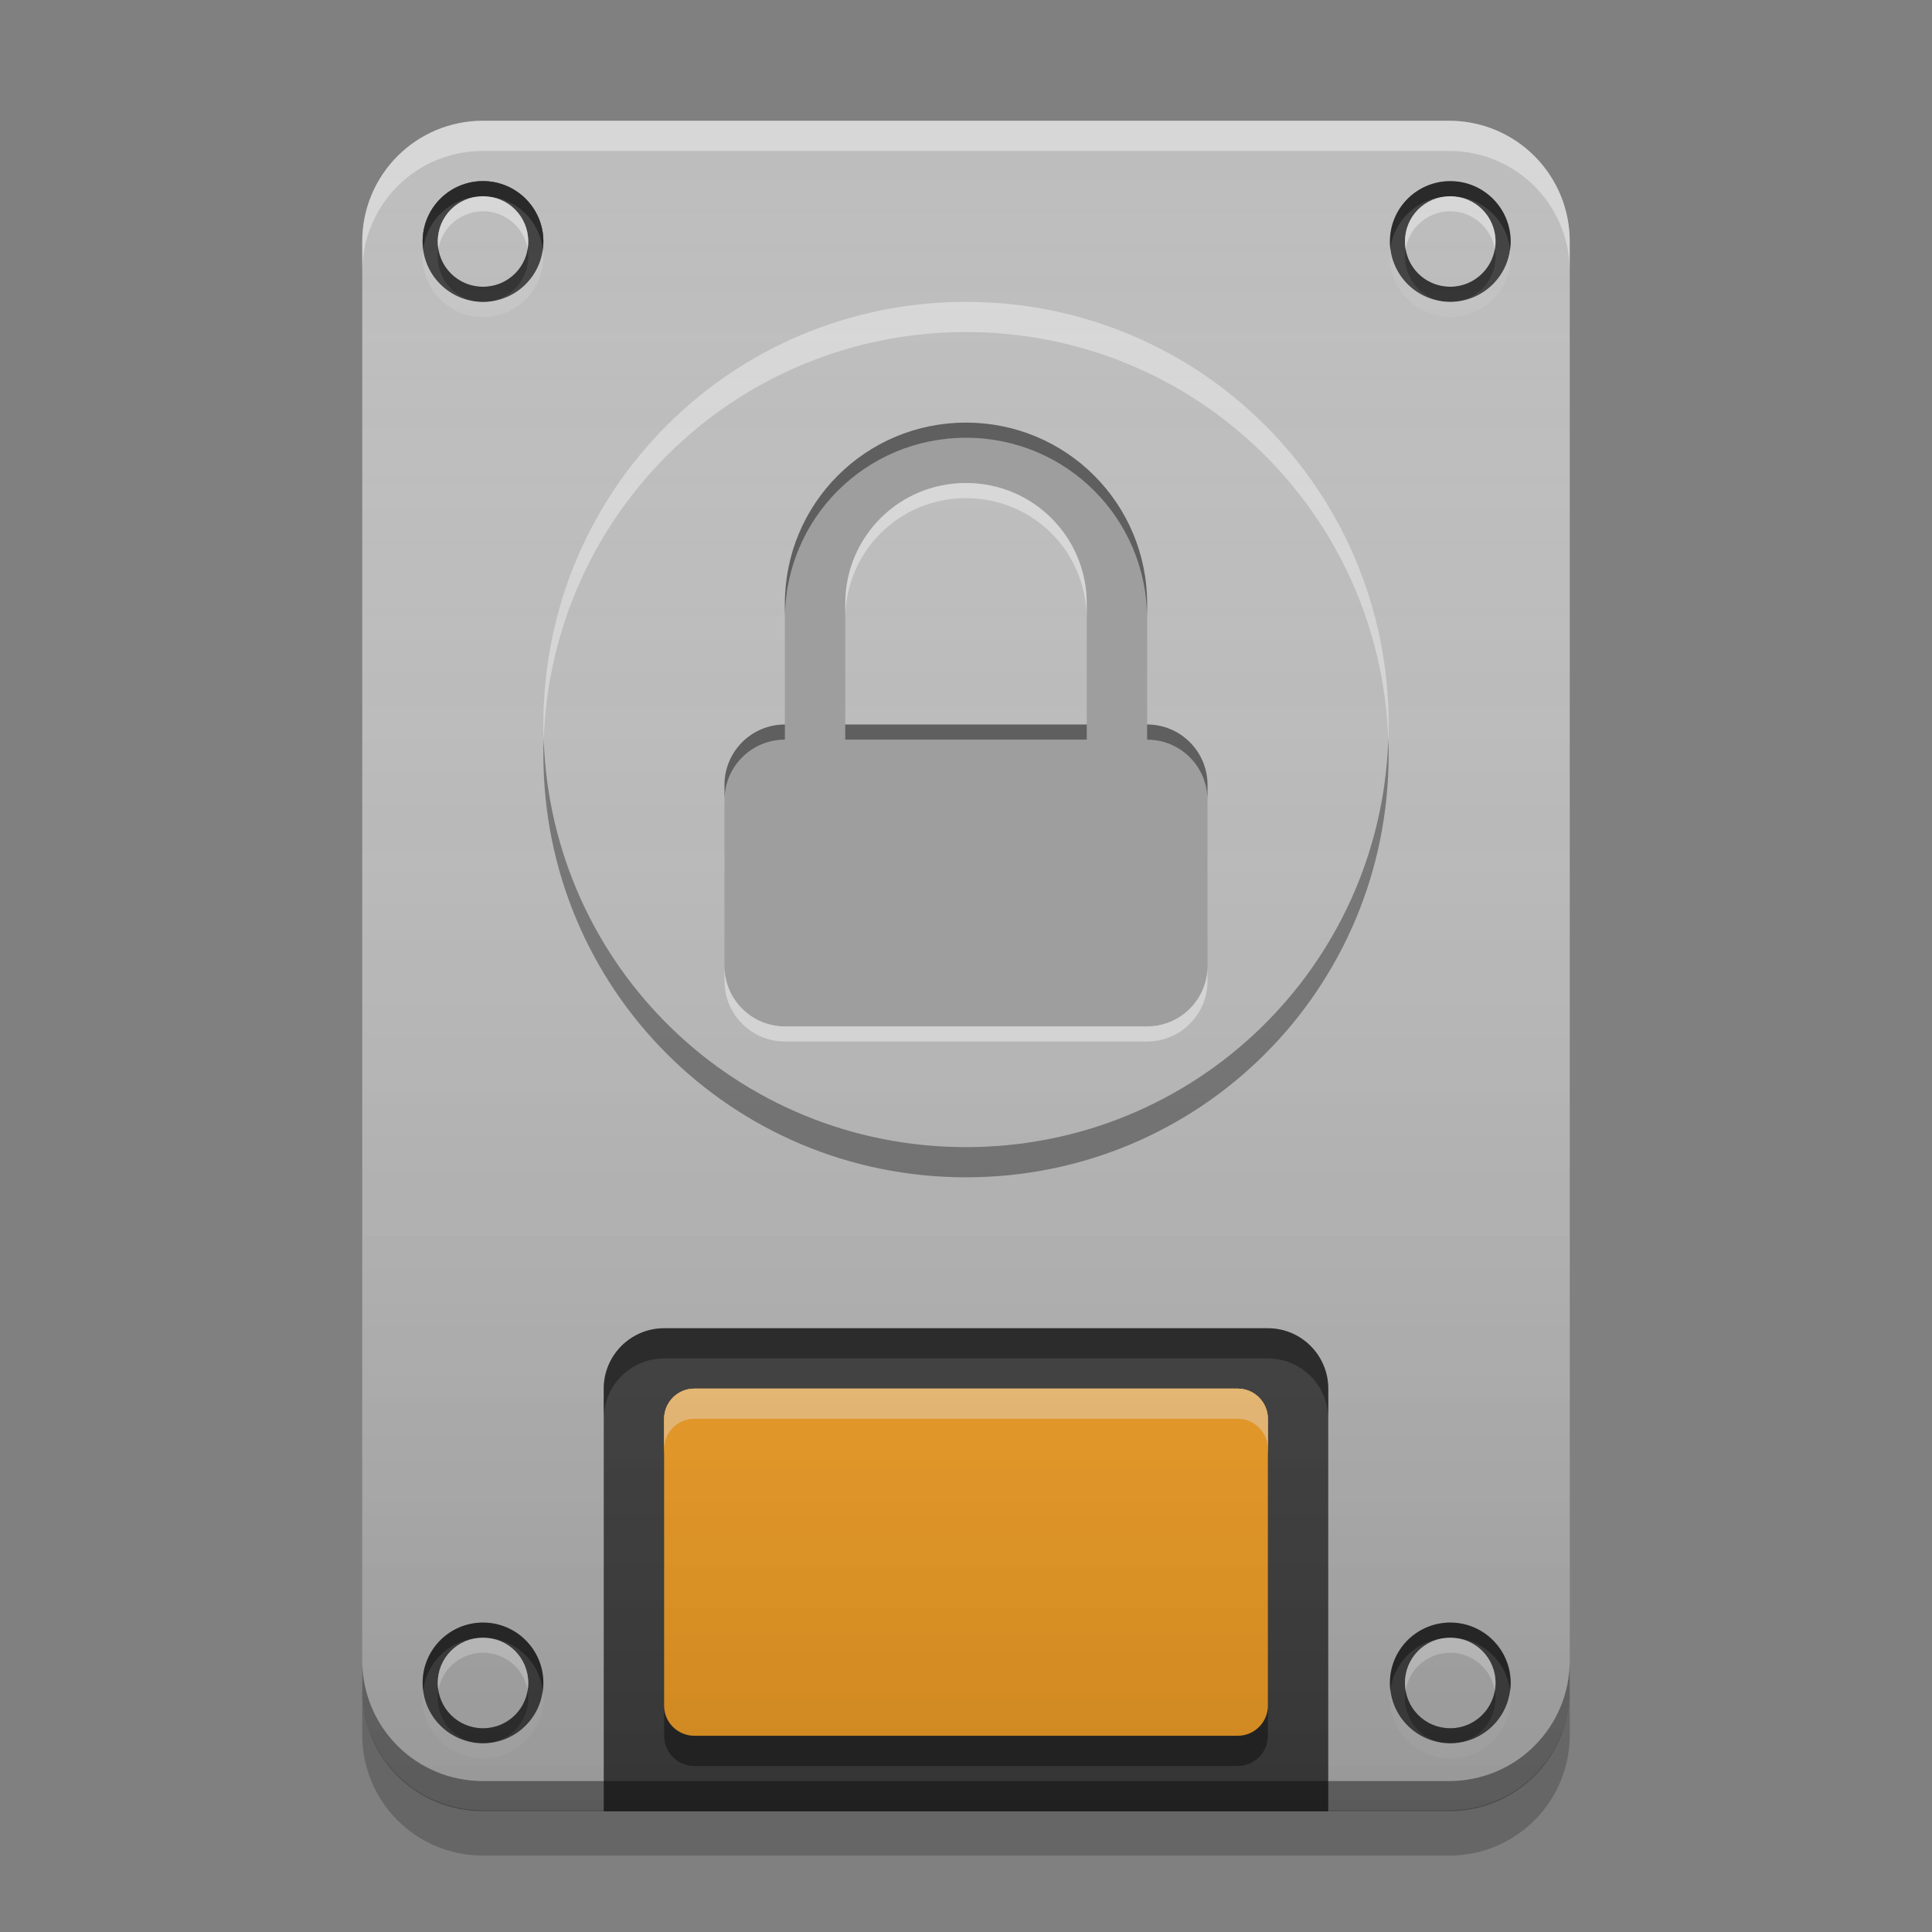 
<svg xmlns="http://www.w3.org/2000/svg" xmlns:xlink="http://www.w3.org/1999/xlink" width="24" height="24" viewBox="0 0 24 24" version="1.1">
<rect x="0" y="0" width="24" height="24" fill="#808080" stroke="none"/>
<defs>
<linearGradient id="linear0" gradientUnits="userSpaceOnUse" x1="8.467" y1="-199.125" x2="8.467" y2="-213.942" gradientTransform="matrix(1.417,0,0,1.417,0,304.724)">
<stop offset="0" style="stop-color:rgb(0%,0%,0%);stop-opacity:0.2;"/>
<stop offset="1" style="stop-color:rgb(100%,100%,100%);stop-opacity:0;"/>
</linearGradient>
</defs>
<g id="surface1">
<path style=" stroke:none;fill-rule:nonzero;fill:rgb(0%,0%,0%);fill-opacity:0.4;" d="M 8.25 16.5 C 7.836 16.5 7.5 16.836 7.5 17.25 L 7.5 22.5 L 16.5 22.5 L 16.5 17.25 C 16.5 16.836 16.164 16.5 15.75 16.5 Z M 8.25 16.5 "/>
<path style=" stroke:none;fill-rule:nonzero;fill:rgb(74.118%,74.118%,74.118%);fill-opacity:1;" d="M 6 1.5 L 18 1.5 C 18.828 1.5 19.5 2.172 19.5 3 L 19.5 21 C 19.5 21.828 18.828 22.5 18 22.5 L 6 22.5 C 5.172 22.5 4.5 21.828 4.5 21 L 4.5 3 C 4.5 2.172 5.172 1.5 6 1.5 Z M 6 1.5 "/>
<path style=" stroke:none;fill-rule:nonzero;fill:rgb(25.882%,25.882%,25.882%);fill-opacity:1;" d="M 8.25 16.5 C 7.836 16.5 7.5 16.836 7.5 17.25 L 7.5 22.5 L 16.5 22.5 L 16.5 17.25 C 16.5 16.836 16.164 16.5 15.75 16.5 Z M 8.25 16.5 "/>
<path style=" stroke:none;fill-rule:nonzero;fill:rgb(0%,0%,0%);fill-opacity:0.4;" d="M 8.25 16.5 C 7.836 16.5 7.5 16.836 7.5 17.25 L 7.5 17.625 C 7.5 17.211 7.836 16.875 8.25 16.875 L 15.75 16.875 C 16.164 16.875 16.5 17.211 16.5 17.625 L 16.5 17.25 C 16.5 16.836 16.164 16.5 15.75 16.5 Z M 8.25 16.5 "/>
<path style=" stroke:none;fill-rule:nonzero;fill:rgb(100%,65.49%,14.902%);fill-opacity:1;" d="M 8.625 17.25 L 15.375 17.25 C 15.582 17.25 15.75 17.418 15.75 17.625 L 15.75 18 C 15.75 18.207 15.582 18.375 15.375 18.375 L 8.625 18.375 C 8.418 18.375 8.25 18.207 8.25 18 L 8.25 17.625 C 8.25 17.418 8.418 17.25 8.625 17.25 Z M 8.625 17.25 "/>
<path style=" stroke:none;fill-rule:nonzero;fill:rgb(0%,0%,0%);fill-opacity:0.4;" d="M 8.25 21.188 L 8.25 21.562 C 8.25 21.77 8.418 21.938 8.625 21.938 L 15.375 21.938 C 15.582 21.938 15.75 21.77 15.75 21.562 L 15.75 21.188 C 15.75 21.395 15.582 21.562 15.375 21.562 L 8.625 21.562 C 8.418 21.562 8.25 21.395 8.25 21.188 Z M 8.25 21.188 "/>
<path style=" stroke:none;fill-rule:nonzero;fill:rgb(100%,100%,100%);fill-opacity:0.4;" d="M 15.75 18 L 15.75 17.625 C 15.75 17.418 15.582 17.25 15.375 17.25 L 8.625 17.25 C 8.418 17.25 8.25 17.418 8.25 17.625 L 8.25 18 C 8.25 17.793 8.418 17.625 8.625 17.625 L 15.375 17.625 C 15.582 17.625 15.75 17.793 15.75 18 Z M 15.75 18 "/>
<path style=" stroke:none;fill-rule:nonzero;fill:rgb(100%,65.49%,14.902%);fill-opacity:1;" d="M 8.625 17.25 L 15.375 17.25 C 15.582 17.25 15.75 17.418 15.75 17.625 L 15.75 21.188 C 15.75 21.395 15.582 21.562 15.375 21.562 L 8.625 21.562 C 8.418 21.562 8.25 21.395 8.25 21.188 L 8.25 17.625 C 8.25 17.418 8.418 17.25 8.625 17.25 Z M 8.625 17.25 "/>
<path style=" stroke:none;fill-rule:nonzero;fill:rgb(100%,100%,100%);fill-opacity:0.4;" d="M 15.75 18 L 15.75 17.625 C 15.75 17.418 15.582 17.25 15.375 17.25 L 8.625 17.25 C 8.418 17.25 8.25 17.418 8.25 17.625 L 8.25 18 C 8.25 17.793 8.418 17.625 8.625 17.625 L 15.375 17.625 C 15.582 17.625 15.75 17.793 15.75 18 Z M 15.75 18 "/>
<path style=" stroke:none;fill-rule:nonzero;fill:rgb(100%,100%,100%);fill-opacity:0.4;" d="M 6 1.5 C 5.168 1.5 4.5 2.168 4.5 3 L 4.5 3.375 C 4.5 2.543 5.168 1.875 6 1.875 L 18 1.875 C 18.832 1.875 19.5 2.543 19.5 3.375 L 19.5 3 C 19.5 2.168 18.832 1.5 18 1.5 Z M 6 1.5 "/>
<path style=" stroke:none;fill-rule:nonzero;fill:rgb(0%,0%,0%);fill-opacity:0.4;" d="M 6 22.5 C 5.168 22.5 4.5 21.832 4.5 21 L 4.5 20.625 C 4.5 21.457 5.168 22.125 6 22.125 L 18 22.125 C 18.832 22.125 19.5 21.457 19.5 20.625 L 19.5 21 C 19.5 21.832 18.832 22.5 18 22.5 Z M 6 22.5 "/>
<path style=" stroke:none;fill-rule:nonzero;fill:rgb(0%,0%,0%);fill-opacity:0.2;" d="M 4.5 20.988 L 4.5 21.551 C 4.5 22.383 5.168 23.051 6 23.051 L 18 23.051 C 18.832 23.051 19.5 22.383 19.5 21.551 L 19.5 20.988 C 19.5 21.82 18.832 22.488 18 22.488 L 6 22.488 C 5.168 22.488 4.5 21.82 4.5 20.988 Z M 4.5 20.988 "/>
<path style=" stroke:none;fill-rule:nonzero;fill:rgb(74.118%,74.118%,74.118%);fill-opacity:1;" d="M 12 3.75 C 14.898 3.75 17.25 6.102 17.25 9 C 17.25 11.898 14.898 14.25 12 14.25 C 9.102 14.25 6.75 11.898 6.75 9 C 6.75 6.102 9.102 3.75 12 3.75 Z M 12 3.75 "/>
<path style=" stroke:none;fill-rule:nonzero;fill:rgb(100%,100%,100%);fill-opacity:0.4;" d="M 12 3.75 C 9.09 3.75 6.75 6.09 6.75 9 C 6.75 9.062 6.75 9.125 6.754 9.188 C 6.852 6.367 9.152 4.125 12 4.125 C 14.848 4.125 17.148 6.367 17.246 9.188 C 17.25 9.125 17.25 9.062 17.25 9 C 17.25 6.09 14.91 3.75 12 3.75 Z M 12 3.75 "/>
<path style=" stroke:none;fill-rule:nonzero;fill:rgb(3.922%,3.922%,3.922%);fill-opacity:0.4;" d="M 12 14.625 C 9.09 14.625 6.75 12.285 6.75 9.375 C 6.75 9.312 6.75 9.25 6.754 9.188 C 6.852 12.008 9.152 14.25 12 14.25 C 14.848 14.25 17.148 12.008 17.246 9.188 C 17.25 9.25 17.25 9.312 17.25 9.375 C 17.25 12.285 14.91 14.625 12 14.625 Z M 12 14.625 "/>
<path style=" stroke:none;fill-rule:nonzero;fill:rgb(100%,100%,100%);fill-opacity:0.4;" d="M 6 2.25 C 6.414 2.25 6.75 2.586 6.75 3 C 6.75 3.414 6.414 3.75 6 3.75 C 5.586 3.75 5.25 3.414 5.25 3 C 5.25 2.586 5.586 2.25 6 2.25 Z M 6 2.25 "/>
<path style=" stroke:none;fill-rule:nonzero;fill:rgb(25.882%,25.882%,25.882%);fill-opacity:0.996;" d="M 6 2.25 C 6.414 2.25 6.75 2.586 6.75 3 C 6.75 3.414 6.414 3.75 6 3.75 C 5.586 3.75 5.25 3.414 5.25 3 C 5.25 2.586 5.586 2.25 6 2.25 Z M 6 2.25 "/>
<path style=" stroke:none;fill-rule:nonzero;fill:rgb(38.039%,38.039%,38.039%);fill-opacity:0.882;" d="M 6 2.438 C 6.312 2.438 6.562 2.688 6.562 3 C 6.562 3.312 6.312 3.562 6 3.562 C 5.688 3.562 5.438 3.312 5.438 3 C 5.438 2.688 5.688 2.438 6 2.438 Z M 6 2.438 "/>
<path style=" stroke:none;fill-rule:nonzero;fill:rgb(38.039%,38.039%,38.039%);fill-opacity:0.996;" d="M 6 2.438 C 6.312 2.438 6.562 2.688 6.562 3 C 6.562 3.312 6.312 3.562 6 3.562 C 5.688 3.562 5.438 3.312 5.438 3 C 5.438 2.688 5.688 2.438 6 2.438 Z M 6 2.438 "/>
<path style=" stroke:none;fill-rule:nonzero;fill:rgb(100%,100%,100%);fill-opacity:0.4;" d="M 5.984 2.438 C 5.68 2.445 5.438 2.691 5.438 3 C 5.438 3.031 5.441 3.062 5.445 3.094 C 5.488 2.828 5.719 2.625 6 2.625 C 6.281 2.625 6.512 2.828 6.555 3.094 C 6.559 3.062 6.562 3.031 6.562 3 C 6.562 2.688 6.312 2.438 6 2.438 C 5.996 2.438 5.988 2.438 5.984 2.438 Z M 5.984 2.438 "/>
<path style=" stroke:none;fill-rule:nonzero;fill:rgb(9.804%,9.804%,9.804%);fill-opacity:0.4;" d="M 5.984 3.75 C 5.68 3.742 5.438 3.496 5.438 3.188 C 5.438 3.156 5.441 3.125 5.445 3.094 C 5.488 3.359 5.719 3.562 6 3.562 C 6.281 3.562 6.512 3.359 6.555 3.094 C 6.559 3.125 6.562 3.156 6.562 3.188 C 6.562 3.5 6.312 3.75 6 3.75 C 5.996 3.75 5.988 3.75 5.984 3.75 Z M 5.984 3.75 "/>
<path style=" stroke:none;fill-rule:nonzero;fill:rgb(0%,0%,0%);fill-opacity:0.4;" d="M 5.98 2.25 C 5.574 2.262 5.25 2.59 5.25 3 C 5.25 3.031 5.254 3.062 5.258 3.094 C 5.301 2.723 5.617 2.438 6 2.438 C 6.383 2.438 6.699 2.723 6.742 3.094 C 6.746 3.062 6.75 3.031 6.75 3 C 6.75 2.586 6.414 2.25 6 2.25 C 5.992 2.25 5.988 2.25 5.98 2.25 Z M 5.98 2.25 "/>
<path style=" stroke:none;fill-rule:nonzero;fill:rgb(80%,80%,80%);fill-opacity:0.4;" d="M 5.98 3.938 C 5.574 3.926 5.25 3.598 5.25 3.188 C 5.25 3.156 5.254 3.125 5.254 3.094 C 5.301 3.465 5.617 3.75 6 3.75 C 6.383 3.75 6.699 3.465 6.742 3.094 C 6.746 3.125 6.75 3.156 6.75 3.188 C 6.75 3.602 6.414 3.938 6 3.938 C 5.992 3.938 5.988 3.938 5.98 3.938 Z M 5.98 3.938 "/>
<path style=" stroke:none;fill-rule:nonzero;fill:rgb(100%,100%,100%);fill-opacity:0.4;" d="M 6 2.25 C 6.414 2.25 6.75 2.586 6.75 3 C 6.75 3.414 6.414 3.75 6 3.75 C 5.586 3.75 5.25 3.414 5.25 3 C 5.25 2.586 5.586 2.25 6 2.25 Z M 6 2.25 "/>
<path style=" stroke:none;fill-rule:nonzero;fill:rgb(25.882%,25.882%,25.882%);fill-opacity:0.996;" d="M 6 2.25 C 6.414 2.25 6.75 2.586 6.75 3 C 6.75 3.414 6.414 3.75 6 3.75 C 5.586 3.75 5.25 3.414 5.25 3 C 5.25 2.586 5.586 2.25 6 2.25 Z M 6 2.25 "/>
<path style=" stroke:none;fill-rule:nonzero;fill:rgb(38.039%,38.039%,38.039%);fill-opacity:0.882;" d="M 6 2.438 C 6.312 2.438 6.562 2.688 6.562 3 C 6.562 3.312 6.312 3.562 6 3.562 C 5.688 3.562 5.438 3.312 5.438 3 C 5.438 2.688 5.688 2.438 6 2.438 Z M 6 2.438 "/>
<path style=" stroke:none;fill-rule:nonzero;fill:rgb(74.118%,74.118%,74.118%);fill-opacity:0.996;" d="M 6 2.438 C 6.312 2.438 6.562 2.688 6.562 3 C 6.562 3.312 6.312 3.562 6 3.562 C 5.688 3.562 5.438 3.312 5.438 3 C 5.438 2.688 5.688 2.438 6 2.438 Z M 6 2.438 "/>
<path style=" stroke:none;fill-rule:nonzero;fill:rgb(100%,100%,100%);fill-opacity:0.4;" d="M 5.984 2.438 C 5.68 2.445 5.438 2.691 5.438 3 C 5.438 3.031 5.441 3.062 5.445 3.094 C 5.488 2.828 5.719 2.625 6 2.625 C 6.281 2.625 6.512 2.828 6.555 3.094 C 6.559 3.062 6.562 3.031 6.562 3 C 6.562 2.688 6.312 2.438 6 2.438 C 5.996 2.438 5.988 2.438 5.984 2.438 Z M 5.984 2.438 "/>
<path style=" stroke:none;fill-rule:nonzero;fill:rgb(9.804%,9.804%,9.804%);fill-opacity:0.4;" d="M 5.984 3.75 C 5.68 3.742 5.438 3.496 5.438 3.188 C 5.438 3.156 5.441 3.125 5.445 3.094 C 5.488 3.359 5.719 3.562 6 3.562 C 6.281 3.562 6.512 3.359 6.555 3.094 C 6.559 3.125 6.562 3.156 6.562 3.188 C 6.562 3.5 6.312 3.75 6 3.75 C 5.996 3.75 5.988 3.75 5.984 3.75 Z M 5.984 3.75 "/>
<path style=" stroke:none;fill-rule:nonzero;fill:rgb(0%,0%,0%);fill-opacity:0.4;" d="M 5.98 2.25 C 5.574 2.262 5.25 2.59 5.25 3 C 5.25 3.031 5.254 3.062 5.258 3.094 C 5.301 2.723 5.617 2.438 6 2.438 C 6.383 2.438 6.699 2.723 6.742 3.094 C 6.746 3.062 6.75 3.031 6.75 3 C 6.75 2.586 6.414 2.25 6 2.25 C 5.992 2.25 5.988 2.25 5.98 2.25 Z M 5.98 2.25 "/>
<path style=" stroke:none;fill-rule:nonzero;fill:rgb(80%,80%,80%);fill-opacity:0.4;" d="M 5.98 3.938 C 5.574 3.926 5.25 3.598 5.25 3.188 C 5.25 3.156 5.254 3.125 5.254 3.094 C 5.301 3.465 5.617 3.75 6 3.75 C 6.383 3.75 6.699 3.465 6.742 3.094 C 6.746 3.125 6.75 3.156 6.75 3.188 C 6.75 3.602 6.414 3.938 6 3.938 C 5.992 3.938 5.988 3.938 5.98 3.938 Z M 5.98 3.938 "/>
<path style=" stroke:none;fill-rule:nonzero;fill:rgb(100%,100%,100%);fill-opacity:0.4;" d="M 18.016 2.25 C 18.43 2.25 18.766 2.586 18.766 3 C 18.766 3.414 18.43 3.75 18.016 3.75 C 17.602 3.75 17.266 3.414 17.266 3 C 17.266 2.586 17.602 2.25 18.016 2.25 Z M 18.016 2.25 "/>
<path style=" stroke:none;fill-rule:nonzero;fill:rgb(25.882%,25.882%,25.882%);fill-opacity:0.996;" d="M 18.016 2.25 C 18.43 2.25 18.766 2.586 18.766 3 C 18.766 3.414 18.43 3.75 18.016 3.75 C 17.602 3.75 17.266 3.414 17.266 3 C 17.266 2.586 17.602 2.25 18.016 2.25 Z M 18.016 2.25 "/>
<path style=" stroke:none;fill-rule:nonzero;fill:rgb(38.039%,38.039%,38.039%);fill-opacity:0.882;" d="M 18.016 2.438 C 18.324 2.438 18.578 2.688 18.578 3 C 18.578 3.312 18.324 3.562 18.016 3.562 C 17.703 3.562 17.453 3.312 17.453 3 C 17.453 2.688 17.703 2.438 18.016 2.438 Z M 18.016 2.438 "/>
<path style=" stroke:none;fill-rule:nonzero;fill:rgb(74.118%,74.118%,74.118%);fill-opacity:0.996;" d="M 18.016 2.438 C 18.324 2.438 18.578 2.688 18.578 3 C 18.578 3.312 18.324 3.562 18.016 3.562 C 17.703 3.562 17.453 3.312 17.453 3 C 17.453 2.688 17.703 2.438 18.016 2.438 Z M 18.016 2.438 "/>
<path style=" stroke:none;fill-rule:nonzero;fill:rgb(100%,100%,100%);fill-opacity:0.4;" d="M 18 2.438 C 17.695 2.445 17.453 2.691 17.453 3 C 17.453 3.031 17.457 3.062 17.461 3.094 C 17.504 2.828 17.734 2.625 18.016 2.625 C 18.293 2.625 18.523 2.828 18.57 3.094 C 18.574 3.062 18.578 3.031 18.578 3 C 18.578 2.688 18.328 2.438 18.016 2.438 C 18.012 2.438 18.004 2.438 18 2.438 Z M 18 2.438 "/>
<path style=" stroke:none;fill-rule:nonzero;fill:rgb(9.804%,9.804%,9.804%);fill-opacity:0.4;" d="M 18 3.75 C 17.695 3.742 17.453 3.496 17.453 3.188 C 17.453 3.156 17.457 3.125 17.461 3.094 C 17.504 3.359 17.734 3.562 18.016 3.562 C 18.293 3.562 18.523 3.359 18.57 3.094 C 18.574 3.125 18.578 3.156 18.578 3.188 C 18.578 3.5 18.328 3.75 18.016 3.75 C 18.008 3.75 18.004 3.75 18 3.75 Z M 18 3.75 "/>
<path style=" stroke:none;fill-rule:nonzero;fill:rgb(0%,0%,0%);fill-opacity:0.4;" d="M 17.996 2.25 C 17.59 2.262 17.266 2.59 17.266 3 C 17.266 3.031 17.266 3.062 17.27 3.094 C 17.316 2.723 17.633 2.438 18.016 2.438 C 18.398 2.438 18.715 2.723 18.758 3.094 C 18.762 3.062 18.766 3.031 18.766 3 C 18.766 2.586 18.43 2.25 18.016 2.25 C 18.008 2.25 18 2.25 17.996 2.25 Z M 17.996 2.25 "/>
<path style=" stroke:none;fill-rule:nonzero;fill:rgb(80%,80%,80%);fill-opacity:0.4;" d="M 17.996 3.938 C 17.59 3.926 17.266 3.598 17.266 3.188 C 17.266 3.156 17.266 3.125 17.27 3.094 C 17.316 3.465 17.633 3.75 18.016 3.75 C 18.398 3.75 18.715 3.465 18.758 3.094 C 18.762 3.125 18.766 3.156 18.766 3.188 C 18.766 3.602 18.43 3.938 18.016 3.938 C 18.008 3.938 18 3.938 17.996 3.938 Z M 17.996 3.938 "/>
<path style=" stroke:none;fill-rule:nonzero;fill:rgb(100%,100%,100%);fill-opacity:0.4;" d="M 6 20.156 C 6.414 20.156 6.75 20.492 6.75 20.906 C 6.75 21.32 6.414 21.656 6 21.656 C 5.586 21.656 5.25 21.32 5.25 20.906 C 5.25 20.492 5.586 20.156 6 20.156 Z M 6 20.156 "/>
<path style=" stroke:none;fill-rule:nonzero;fill:rgb(25.882%,25.882%,25.882%);fill-opacity:0.996;" d="M 6 20.156 C 6.414 20.156 6.75 20.492 6.75 20.906 C 6.75 21.32 6.414 21.656 6 21.656 C 5.586 21.656 5.25 21.32 5.25 20.906 C 5.25 20.492 5.586 20.156 6 20.156 Z M 6 20.156 "/>
<path style=" stroke:none;fill-rule:nonzero;fill:rgb(38.039%,38.039%,38.039%);fill-opacity:0.882;" d="M 6 20.344 C 6.312 20.344 6.562 20.594 6.562 20.906 C 6.562 21.219 6.312 21.469 6 21.469 C 5.688 21.469 5.438 21.219 5.438 20.906 C 5.438 20.594 5.688 20.344 6 20.344 Z M 6 20.344 "/>
<path style=" stroke:none;fill-rule:nonzero;fill:rgb(74.118%,74.118%,74.118%);fill-opacity:0.996;" d="M 6 20.344 C 6.312 20.344 6.562 20.594 6.562 20.906 C 6.562 21.219 6.312 21.469 6 21.469 C 5.688 21.469 5.438 21.219 5.438 20.906 C 5.438 20.594 5.688 20.344 6 20.344 Z M 6 20.344 "/>
<path style=" stroke:none;fill-rule:nonzero;fill:rgb(100%,100%,100%);fill-opacity:0.4;" d="M 5.984 20.344 C 5.68 20.352 5.438 20.598 5.438 20.906 C 5.438 20.938 5.441 20.969 5.445 21 C 5.488 20.734 5.719 20.531 6 20.531 C 6.281 20.531 6.512 20.734 6.555 21 C 6.559 20.969 6.562 20.938 6.562 20.906 C 6.562 20.594 6.312 20.344 6 20.344 C 5.996 20.344 5.988 20.344 5.984 20.344 Z M 5.984 20.344 "/>
<path style=" stroke:none;fill-rule:nonzero;fill:rgb(9.804%,9.804%,9.804%);fill-opacity:0.4;" d="M 5.984 21.656 C 5.68 21.648 5.438 21.402 5.438 21.094 C 5.438 21.062 5.441 21.031 5.445 21 C 5.488 21.266 5.719 21.469 6 21.469 C 6.281 21.469 6.512 21.266 6.555 21 C 6.559 21.031 6.562 21.062 6.562 21.094 C 6.562 21.406 6.312 21.656 6 21.656 C 5.996 21.656 5.988 21.656 5.984 21.656 Z M 5.984 21.656 "/>
<path style=" stroke:none;fill-rule:nonzero;fill:rgb(0%,0%,0%);fill-opacity:0.4;" d="M 5.98 20.156 C 5.574 20.168 5.25 20.496 5.25 20.906 C 5.25 20.938 5.254 20.969 5.258 21 C 5.301 20.629 5.617 20.344 6 20.344 C 6.383 20.344 6.699 20.629 6.742 21 C 6.746 20.969 6.75 20.938 6.75 20.906 C 6.75 20.492 6.414 20.156 6 20.156 C 5.992 20.156 5.988 20.156 5.98 20.156 Z M 5.98 20.156 "/>
<path style=" stroke:none;fill-rule:nonzero;fill:rgb(80%,80%,80%);fill-opacity:0.4;" d="M 5.98 21.844 C 5.574 21.832 5.25 21.504 5.25 21.094 C 5.25 21.062 5.254 21.031 5.254 21 C 5.301 21.371 5.617 21.656 6 21.656 C 6.383 21.656 6.699 21.371 6.742 21 C 6.746 21.031 6.75 21.062 6.75 21.094 C 6.75 21.508 6.414 21.844 6 21.844 C 5.992 21.844 5.988 21.844 5.98 21.844 Z M 5.98 21.844 "/>
<path style=" stroke:none;fill-rule:nonzero;fill:rgb(100%,100%,100%);fill-opacity:0.4;" d="M 18.016 20.156 C 18.43 20.156 18.766 20.492 18.766 20.906 C 18.766 21.32 18.43 21.656 18.016 21.656 C 17.602 21.656 17.266 21.32 17.266 20.906 C 17.266 20.492 17.602 20.156 18.016 20.156 Z M 18.016 20.156 "/>
<path style=" stroke:none;fill-rule:nonzero;fill:rgb(25.882%,25.882%,25.882%);fill-opacity:0.996;" d="M 18.016 20.156 C 18.43 20.156 18.766 20.492 18.766 20.906 C 18.766 21.32 18.43 21.656 18.016 21.656 C 17.602 21.656 17.266 21.32 17.266 20.906 C 17.266 20.492 17.602 20.156 18.016 20.156 Z M 18.016 20.156 "/>
<path style=" stroke:none;fill-rule:nonzero;fill:rgb(38.039%,38.039%,38.039%);fill-opacity:0.882;" d="M 18.016 20.344 C 18.324 20.344 18.578 20.594 18.578 20.906 C 18.578 21.219 18.324 21.469 18.016 21.469 C 17.703 21.469 17.453 21.219 17.453 20.906 C 17.453 20.594 17.703 20.344 18.016 20.344 Z M 18.016 20.344 "/>
<path style=" stroke:none;fill-rule:nonzero;fill:rgb(74.118%,74.118%,74.118%);fill-opacity:0.996;" d="M 18.016 20.344 C 18.324 20.344 18.578 20.594 18.578 20.906 C 18.578 21.219 18.324 21.469 18.016 21.469 C 17.703 21.469 17.453 21.219 17.453 20.906 C 17.453 20.594 17.703 20.344 18.016 20.344 Z M 18.016 20.344 "/>
<path style=" stroke:none;fill-rule:nonzero;fill:rgb(100%,100%,100%);fill-opacity:0.4;" d="M 18 20.344 C 17.695 20.352 17.453 20.598 17.453 20.906 C 17.453 20.938 17.457 20.969 17.461 21 C 17.504 20.734 17.734 20.531 18.016 20.531 C 18.293 20.531 18.523 20.734 18.57 21 C 18.574 20.969 18.578 20.938 18.578 20.906 C 18.578 20.594 18.328 20.344 18.016 20.344 C 18.012 20.344 18.004 20.344 18 20.344 Z M 18 20.344 "/>
<path style=" stroke:none;fill-rule:nonzero;fill:rgb(9.804%,9.804%,9.804%);fill-opacity:0.4;" d="M 18 21.656 C 17.695 21.648 17.453 21.402 17.453 21.094 C 17.453 21.062 17.457 21.031 17.461 21 C 17.504 21.266 17.734 21.469 18.016 21.469 C 18.293 21.469 18.523 21.266 18.57 21 C 18.574 21.031 18.578 21.062 18.578 21.094 C 18.578 21.406 18.328 21.656 18.016 21.656 C 18.008 21.656 18.004 21.656 18 21.656 Z M 18 21.656 "/>
<path style=" stroke:none;fill-rule:nonzero;fill:rgb(0%,0%,0%);fill-opacity:0.4;" d="M 17.996 20.156 C 17.59 20.168 17.266 20.496 17.266 20.906 C 17.266 20.938 17.266 20.969 17.27 21 C 17.316 20.629 17.633 20.344 18.016 20.344 C 18.398 20.344 18.715 20.629 18.758 21 C 18.762 20.969 18.766 20.938 18.766 20.906 C 18.766 20.492 18.43 20.156 18.016 20.156 C 18.008 20.156 18 20.156 17.996 20.156 Z M 17.996 20.156 "/>
<path style=" stroke:none;fill-rule:nonzero;fill:rgb(80%,80%,80%);fill-opacity:0.4;" d="M 17.996 21.844 C 17.59 21.832 17.266 21.504 17.266 21.094 C 17.266 21.062 17.266 21.031 17.27 21 C 17.316 21.371 17.633 21.656 18.016 21.656 C 18.398 21.656 18.715 21.371 18.758 21 C 18.762 21.031 18.766 21.062 18.766 21.094 C 18.766 21.508 18.43 21.844 18.016 21.844 C 18.008 21.844 18 21.844 17.996 21.844 Z M 17.996 21.844 "/>
<path style=" stroke:none;fill-rule:nonzero;fill:url(#linear0);" d="M 6 1.5 L 18 1.5 C 18.828 1.5 19.5 2.172 19.5 3 L 19.5 21 C 19.5 21.828 18.828 22.5 18 22.5 L 6 22.5 C 5.172 22.5 4.5 21.828 4.5 21 L 4.5 3 C 4.5 2.172 5.172 1.5 6 1.5 Z M 6 1.5 "/>
<path style=" stroke:none;fill-rule:nonzero;fill:rgb(61.961%,61.961%,61.961%);fill-opacity:1;" d="M 12 5.25 C 10.754 5.25 9.75 6.254 9.75 7.5 L 9.75 9 C 9.336 9 9 9.336 9 9.75 L 9 12 C 9 12.414 9.336 12.75 9.75 12.75 L 14.25 12.75 C 14.664 12.75 15 12.414 15 12 L 15 9.75 C 15 9.336 14.664 9 14.25 9 L 14.25 7.5 C 14.25 6.254 13.246 5.25 12 5.25 Z M 12 6 C 12.832 6 13.5 6.668 13.5 7.5 L 13.5 9 L 10.5 9 L 10.5 7.5 C 10.5 6.668 11.168 6 12 6 Z M 12 6 "/>
<path style=" stroke:none;fill-rule:nonzero;fill:rgb(100%,100%,100%);fill-opacity:0.4;" d="M 12 6 C 11.168 6 10.5 6.668 10.5 7.5 L 10.5 7.688 C 10.5 6.855 11.168 6.188 12 6.188 C 12.832 6.188 13.5 6.855 13.5 7.688 L 13.5 7.5 C 13.5 6.668 12.832 6 12 6 Z M 9 12 L 9 12.188 C 9 12.602 9.336 12.938 9.75 12.938 L 14.25 12.938 C 14.664 12.938 15 12.602 15 12.188 L 15 12 C 15 12.414 14.664 12.75 14.25 12.75 L 9.75 12.75 C 9.336 12.75 9 12.414 9 12 Z M 9 12 "/>
<path style=" stroke:none;fill-rule:nonzero;fill:rgb(0.784%,0.784%,0.784%);fill-opacity:0.4;" d="M 12 5.25 C 10.754 5.25 9.75 6.254 9.75 7.5 L 9.75 7.688 C 9.75 6.441 10.754 5.438 12 5.438 C 13.246 5.438 14.25 6.441 14.25 7.688 L 14.25 7.5 C 14.25 6.254 13.246 5.25 12 5.25 Z M 9.75 9 C 9.336 9 9 9.336 9 9.75 L 9 9.938 C 9 9.523 9.336 9.188 9.75 9.188 Z M 10.5 9 L 10.5 9.188 L 13.5 9.188 L 13.5 9 Z M 14.25 9 L 14.25 9.188 C 14.664 9.188 15 9.523 15 9.938 L 15 9.75 C 15 9.336 14.664 9 14.25 9 Z M 14.25 9 "/>
</g>
</svg>
